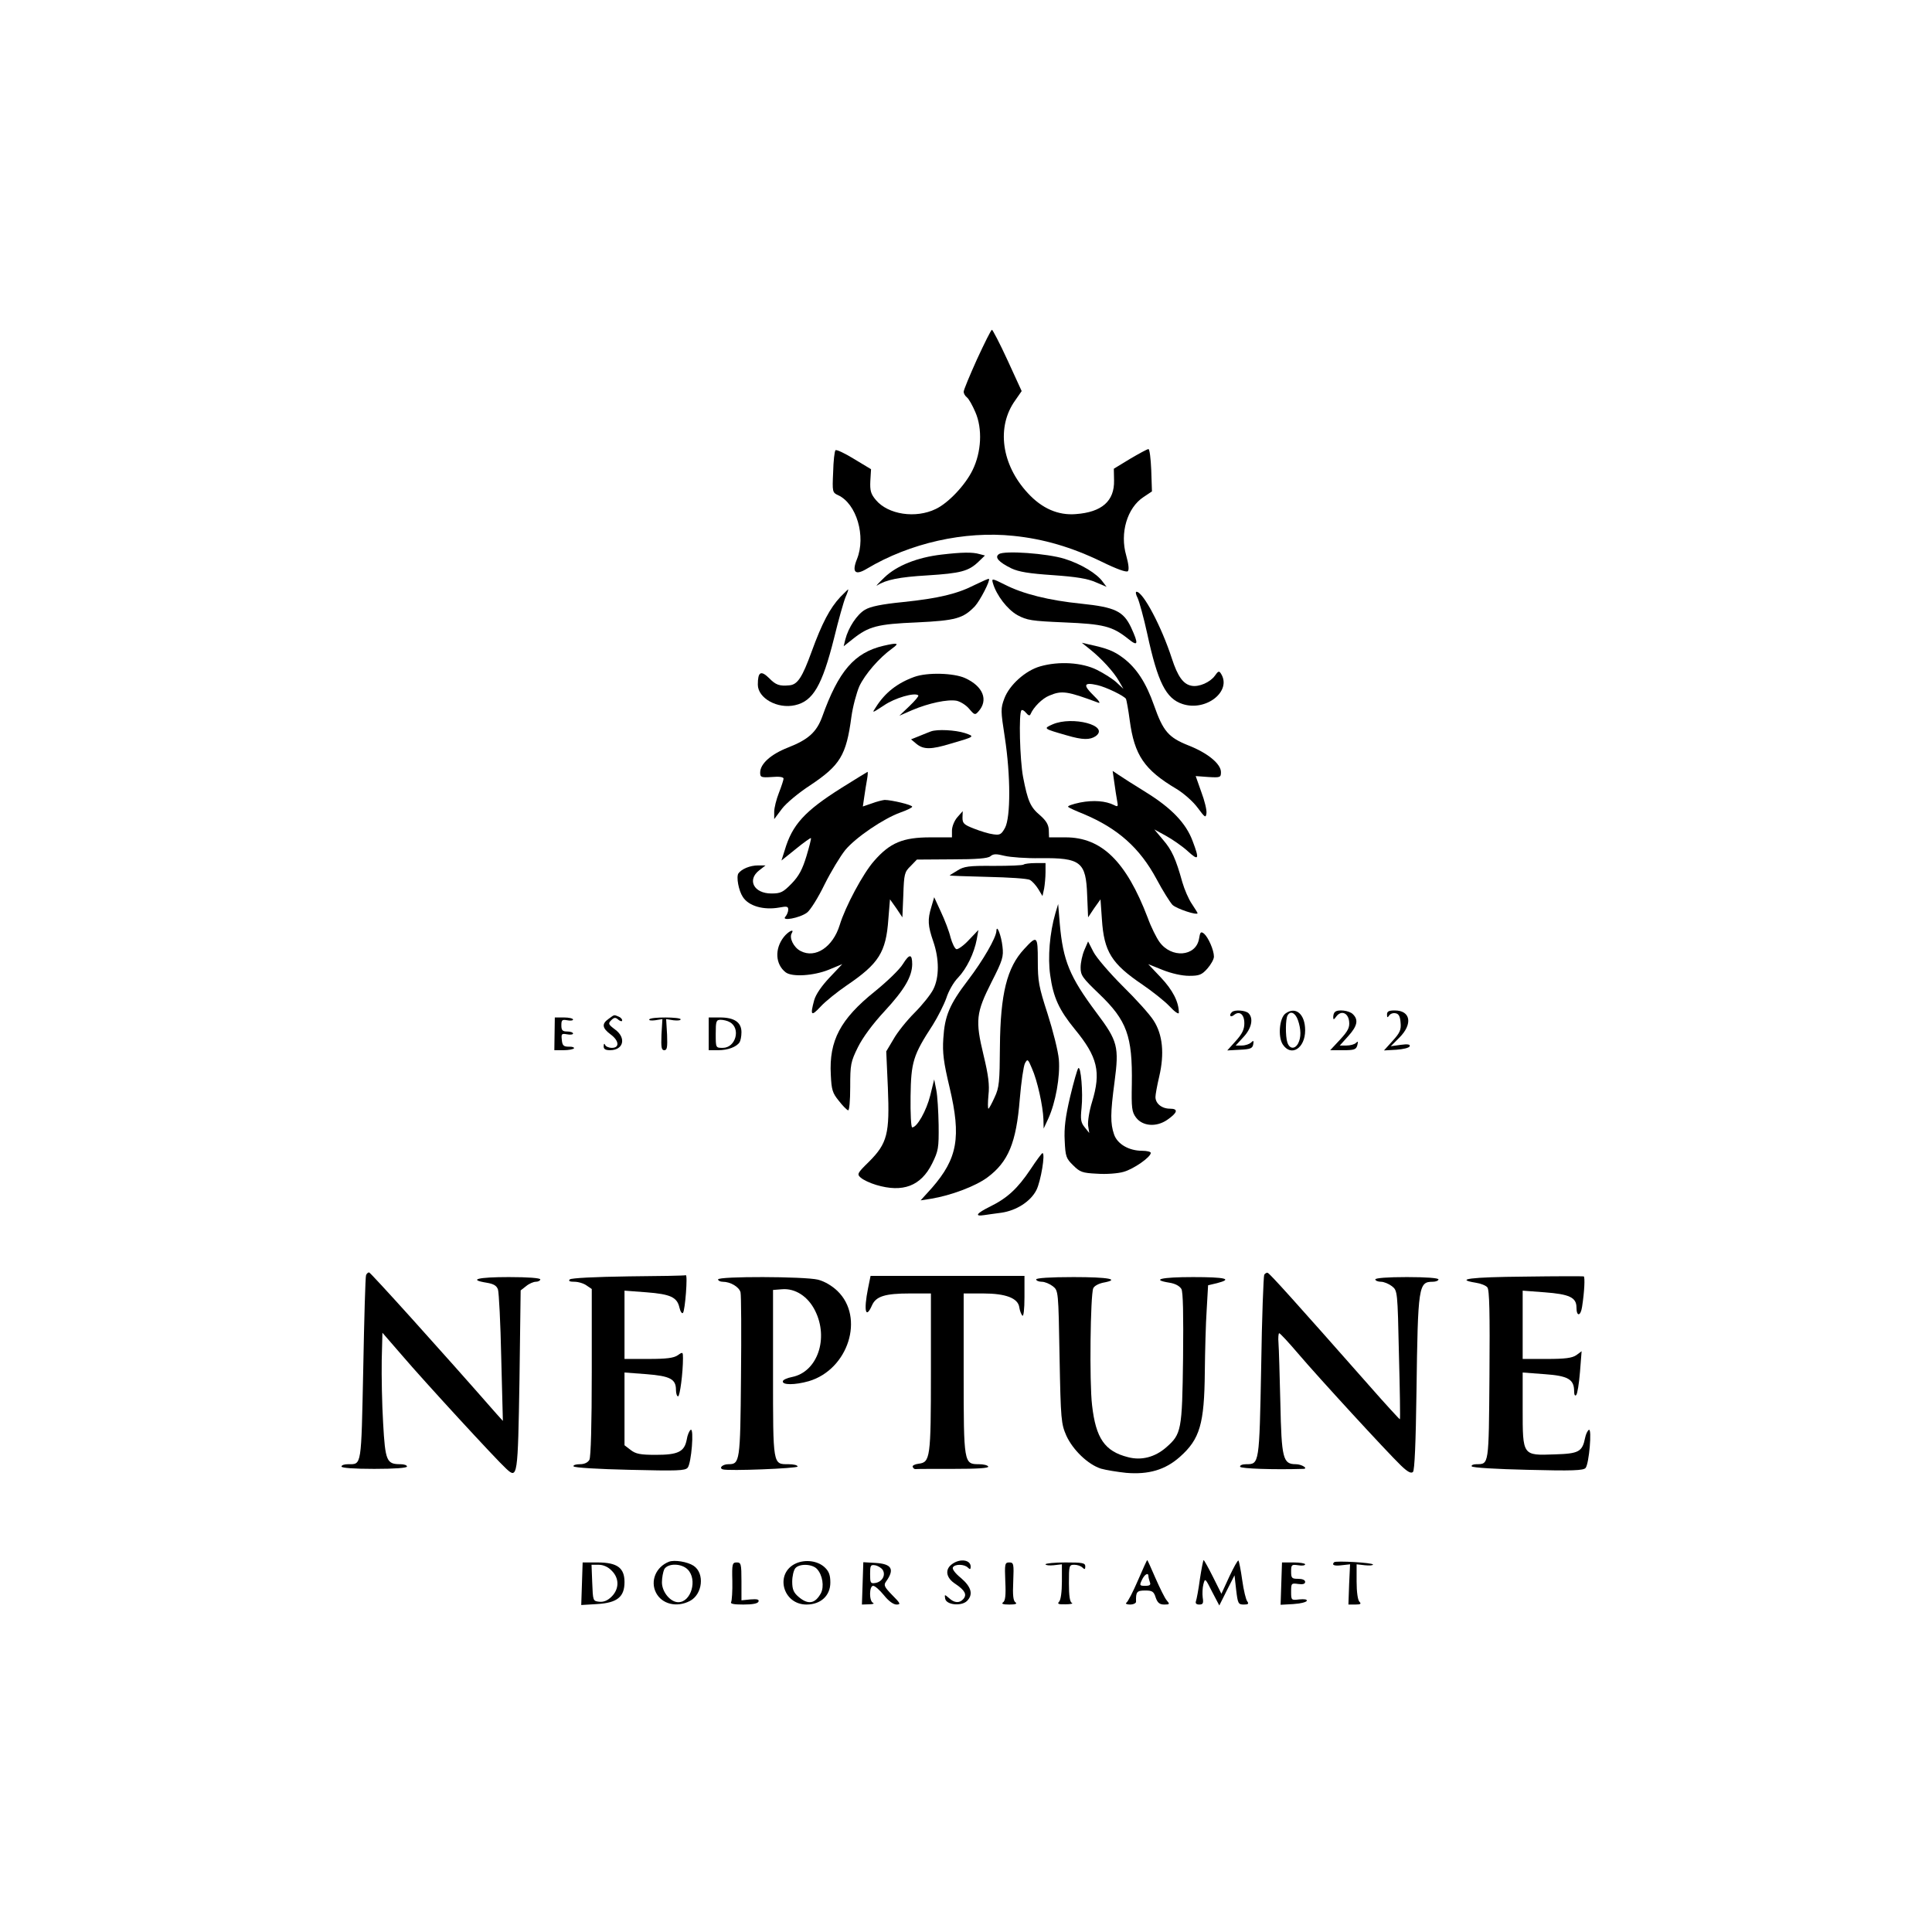 <?xml version="1.0" standalone="no"?>
<!DOCTYPE svg PUBLIC "-//W3C//DTD SVG 20010904//EN"
 "http://www.w3.org/TR/2001/REC-SVG-20010904/DTD/svg10.dtd">
<svg version="1.0" xmlns="http://www.w3.org/2000/svg"
 width="826pt" height="826pt" viewBox="0 0 826 826"
 preserveAspectRatio="xMidYMid meet">
<g transform="translate(0,826) scale(0.1,-0.1)"
fill="#000000" stroke="none">
<path d="M4177 6724 c-31 -69 -57 -131 -57 -139 0 -7 6 -18 14 -24 8 -6 24
-35 36 -63 31 -71 26 -171 -12 -248 -31 -64 -104 -141 -157 -166 -86 -42 -204
-24 -256 38 -22 26 -26 40 -24 82 l3 50 -73 44 c-39 24 -75 41 -79 37 -4 -4
-9 -46 -10 -94 -4 -84 -3 -87 21 -98 79 -36 120 -176 81 -273 -23 -57 -8 -72
43 -41 183 109 416 162 626 140 128 -13 248 -48 376 -110 65 -32 107 -47 113
-41 6 6 3 31 -7 67 -28 96 4 204 74 250 l36 24 -3 91 c-2 49 -7 90 -12 90 -5
0 -40 -19 -79 -42 l-69 -42 1 -50 c2 -88 -52 -136 -164 -144 -75 -6 -144 24
-204 89 -114 122 -136 285 -54 398 l27 39 -60 131 c-33 72 -64 131 -67 131 -4
0 -32 -57 -64 -126z"/>
<path d="M4026 5889 c-104 -12 -192 -47 -245 -98 -25 -24 -39 -39 -31 -34 37
24 94 36 215 43 143 9 176 18 218 58 l28 27 -23 6 c-30 9 -76 8 -162 -2z"/>
<path d="M4271 5891 c-20 -13 -2 -34 53 -61 32 -15 75 -22 178 -29 100 -7 148
-15 182 -30 l47 -20 -16 21 c-24 35 -93 77 -164 99 -74 23 -257 36 -280 20z"/>
<path d="M4169 5760 c-76 -39 -155 -58 -308 -74 -91 -9 -140 -19 -163 -33 -34
-20 -71 -76 -84 -127 l-7 -29 39 31 c68 54 105 64 274 71 167 8 198 17 248 69
22 24 67 111 60 117 -2 2 -28 -10 -59 -25z"/>
<path d="M4245 5767 c15 -52 62 -113 105 -137 41 -22 60 -25 200 -31 168 -7
205 -16 273 -70 43 -35 46 -24 13 48 -33 70 -69 87 -213 102 -139 14 -250 42
-326 81 -56 28 -58 28 -52 7z"/>
<path d="M3593 5708 c-45 -48 -79 -113 -123 -234 -40 -110 -60 -141 -95 -144
-42 -4 -58 1 -87 31 -35 34 -48 27 -48 -28 0 -58 84 -105 159 -88 77 17 116
84 167 287 19 78 41 156 49 175 8 18 13 33 11 33 -1 0 -16 -15 -33 -32z"/>
<path d="M4864 5703 c7 -16 26 -84 41 -153 45 -208 80 -277 151 -300 100 -33
212 55 164 130 -8 13 -12 11 -26 -9 -20 -28 -68 -49 -99 -43 -36 6 -60 40 -85
117 -44 136 -123 285 -151 285 -5 0 -3 -12 5 -27z"/>
<path d="M3777 5499 c-124 -29 -192 -108 -262 -304 -24 -65 -59 -97 -146 -131
-74 -29 -119 -70 -119 -107 0 -20 4 -22 50 -19 31 3 50 0 50 -7 0 -5 -9 -33
-20 -61 -11 -28 -20 -64 -20 -81 l0 -31 33 44 c18 24 72 69 120 100 129 86
155 128 177 293 6 44 22 103 34 131 24 51 84 121 141 162 32 23 23 25 -38 11z"/>
<path d="M4660 5484 c50 -40 102 -97 124 -136 l19 -33 -29 27 c-16 15 -54 39
-84 54 -64 32 -163 38 -243 15 -63 -18 -131 -79 -153 -137 -16 -43 -16 -51 2
-167 25 -163 25 -340 1 -386 -16 -29 -22 -32 -50 -28 -18 2 -54 13 -82 24 -44
17 -50 23 -50 47 l1 28 -23 -26 c-13 -15 -23 -40 -23 -57 l0 -29 -92 0 c-118
0 -173 -23 -241 -101 -47 -53 -123 -195 -147 -274 -29 -94 -104 -144 -167
-111 -30 15 -50 57 -38 76 13 22 -15 8 -34 -16 -40 -51 -36 -117 8 -151 27
-21 120 -15 184 11 l58 24 -54 -57 c-34 -36 -59 -72 -66 -97 -18 -66 -13 -71
27 -28 20 22 71 63 112 91 137 93 168 141 178 283 l7 85 27 -38 26 -39 4 96
c3 89 5 98 31 123 l27 28 150 1 c106 0 153 4 164 13 13 11 25 11 61 2 25 -6
93 -11 152 -10 174 2 196 -16 201 -158 l4 -95 26 39 27 38 6 -85 c9 -139 41
-190 174 -280 41 -28 93 -69 115 -92 22 -24 40 -36 40 -28 0 47 -27 98 -77
151 l-54 57 62 -25 c38 -15 82 -25 113 -25 43 0 54 4 78 31 15 17 28 40 28 51
0 28 -24 82 -42 98 -14 11 -17 8 -22 -23 -14 -75 -118 -83 -169 -12 -13 18
-36 64 -50 103 -92 241 -197 344 -351 344 l-71 0 -1 31 c-1 23 -11 40 -37 63
-42 35 -53 61 -73 164 -14 75 -19 273 -7 285 3 4 12 -1 20 -11 10 -12 16 -13
19 -5 13 30 50 67 80 79 54 23 77 19 209 -30 12 -5 4 8 -21 32 -45 44 -40 56
17 43 37 -8 115 -46 123 -59 2 -4 10 -46 16 -92 20 -149 62 -211 200 -293 30
-18 71 -54 90 -80 32 -43 35 -45 38 -24 2 13 -8 54 -22 91 l-24 68 54 -4 c51
-3 54 -2 54 21 0 35 -57 82 -139 114 -85 34 -108 60 -147 171 -34 97 -75 160
-132 203 -40 30 -68 41 -147 58 l-30 7 35 -28z"/>
<path d="M3909 5366 c-72 -26 -125 -67 -164 -129 -18 -27 -18 -27 34 7 46 32
133 57 147 43 3 -3 -14 -23 -38 -46 l-43 -41 55 24 c71 30 151 47 190 40 17
-4 41 -19 54 -35 22 -26 25 -27 39 -11 44 49 20 108 -57 143 -49 22 -162 25
-217 5z"/>
<path d="M4500 5163 c-40 -18 -40 -18 61 -47 68 -20 99 -20 124 -3 60 45 -100
87 -185 50z"/>
<path d="M3980 5133 c-8 -3 -31 -12 -50 -20 l-35 -14 24 -20 c30 -24 62 -24
147 2 103 30 103 30 59 45 -41 13 -118 17 -145 7z"/>
<path d="M3597 4891 c-157 -99 -210 -157 -242 -266 l-14 -44 61 49 c34 28 63
48 65 47 2 -2 -7 -37 -19 -77 -17 -56 -32 -85 -63 -117 -37 -38 -47 -43 -87
-43 -75 0 -105 58 -52 99 l27 21 -32 0 c-34 0 -70 -15 -84 -34 -10 -15 1 -74
19 -101 25 -39 89 -57 156 -45 32 6 38 5 38 -9 0 -10 -6 -23 -12 -30 -20 -21
61 -6 92 17 14 10 48 64 75 120 28 56 68 122 89 148 45 54 163 134 235 160 28
10 51 21 51 25 0 8 -89 29 -118 29 -9 -1 -34 -7 -55 -15 l-38 -13 6 41 c3 23
9 57 12 75 3 17 4 32 2 32 -2 -1 -53 -32 -112 -69z"/>
<path d="M4764 4915 c4 -28 9 -63 12 -78 5 -25 4 -28 -13 -19 -36 18 -88 22
-145 11 -33 -7 -56 -15 -51 -19 4 -4 33 -17 63 -29 149 -62 243 -146 315 -280
26 -49 57 -98 68 -110 19 -17 107 -46 107 -35 0 2 -11 19 -24 39 -14 20 -32
62 -41 93 -28 101 -45 138 -83 182 l-37 44 51 -28 c27 -15 69 -44 92 -65 47
-43 51 -36 21 43 -28 76 -90 141 -200 209 -52 32 -105 66 -118 75 l-24 16 7
-49z"/>
<path d="M4377 4564 c-3 -4 -61 -6 -129 -6 -106 1 -127 -2 -155 -20 -18 -11
-33 -20 -33 -21 0 -1 73 -4 163 -6 89 -2 170 -7 180 -13 10 -5 26 -23 36 -39
l18 -30 7 32 c3 17 6 49 6 70 l0 39 -43 0 c-24 0 -46 -3 -50 -6z"/>
<path d="M3982 4383 c-17 -55 -15 -81 8 -148 26 -75 26 -154 0 -205 -11 -22
-47 -67 -80 -100 -33 -33 -74 -84 -90 -113 l-31 -52 7 -156 c8 -196 -2 -237
-81 -316 -50 -49 -52 -53 -35 -68 10 -9 39 -23 66 -31 114 -34 191 -5 239 91
27 55 29 66 28 165 -1 58 -5 125 -10 150 l-9 45 -17 -69 c-16 -64 -56 -136
-77 -136 -5 0 -8 60 -7 133 2 147 11 176 95 305 22 35 48 87 58 115 9 29 31
68 50 87 37 39 69 105 80 164 l7 40 -41 -43 c-22 -24 -47 -41 -53 -39 -7 2
-18 25 -25 50 -6 26 -25 75 -41 109 l-29 63 -12 -41z"/>
<path d="M4512 4355 c-24 -83 -33 -188 -22 -264 13 -95 38 -149 105 -231 98
-119 113 -183 74 -311 -12 -38 -19 -84 -17 -101 l5 -32 -20 25 c-16 20 -18 33
-13 82 7 65 -3 182 -14 170 -4 -4 -20 -60 -35 -123 -20 -85 -26 -133 -23 -187
3 -67 6 -76 36 -105 29 -29 39 -33 102 -36 39 -3 91 1 114 8 43 12 116 63 116
81 0 5 -17 9 -37 9 -57 0 -106 29 -120 70 -16 47 -16 89 2 224 20 151 14 175
-77 296 -115 154 -143 222 -157 380 l-7 85 -12 -40z"/>
<path d="M4260 4280 c-1 -29 -57 -126 -121 -210 -80 -105 -100 -153 -106 -250
-4 -61 1 -101 27 -210 50 -212 34 -303 -76 -429 l-48 -53 45 7 c85 14 188 53
239 90 91 67 125 149 140 337 6 72 16 140 22 152 11 20 13 19 30 -22 23 -51
47 -161 49 -217 l1 -40 20 43 c31 68 51 179 45 252 -3 36 -25 123 -48 195 -38
117 -42 140 -42 227 0 107 -3 111 -58 51 -74 -79 -102 -192 -104 -418 -1 -151
-3 -175 -23 -217 -12 -27 -24 -48 -26 -48 -3 0 -3 26 0 58 5 43 0 84 -21 171
-36 149 -32 181 34 312 48 94 52 109 47 152 -5 47 -25 98 -26 67z"/>
<path d="M4636 4198 c-9 -21 -16 -54 -16 -75 0 -33 8 -44 79 -112 119 -114
143 -180 140 -385 -2 -103 0 -120 18 -144 28 -37 86 -42 133 -10 45 31 49 48
12 48 -35 0 -62 22 -62 50 0 10 7 49 16 87 23 98 15 180 -24 240 -17 27 -77
93 -133 148 -55 55 -111 120 -124 145 l-23 45 -16 -37z"/>
<path d="M3860 4138 c-14 -23 -68 -75 -120 -117 -147 -118 -196 -210 -188
-356 3 -64 7 -78 34 -111 16 -21 34 -39 40 -41 5 -2 9 40 9 100 0 96 2 107 33
170 21 42 63 99 114 154 85 92 117 147 118 200 0 46 -12 46 -40 1z"/>
<path d="M5267 3933 c-14 -13 -7 -25 8 -13 24 20 45 4 45 -35 0 -26 -9 -45
-37 -76 l-36 -40 54 3 c45 2 54 6 57 23 3 16 1 18 -9 8 -7 -7 -25 -13 -40 -13
l-26 0 33 36 c35 37 44 80 22 102 -13 13 -60 16 -71 5z"/>
<path d="M5496 3927 c-26 -19 -33 -99 -12 -132 36 -55 96 -17 96 60 0 69 -40
104 -84 72z m53 -28 c14 -40 14 -75 1 -100 -14 -26 -37 -24 -46 4 -9 27 -8
102 1 116 12 21 33 11 44 -20z"/>
<path d="M5707 3933 c-4 -3 -7 -13 -7 -22 0 -12 3 -11 13 3 21 28 51 16 55
-21 3 -26 -5 -41 -39 -78 l-42 -45 56 0 c47 0 55 3 60 21 4 17 3 19 -6 10 -6
-6 -24 -11 -40 -11 l-29 0 36 40 c39 43 45 70 20 94 -15 16 -65 22 -77 9z"/>
<path d="M5930 3923 c0 -14 2 -15 9 -5 5 8 17 12 27 10 14 -2 20 -13 22 -40 3
-31 -3 -44 -34 -78 l-37 -41 53 3 c29 2 55 8 57 15 3 8 -9 10 -38 6 l-43 -6
37 37 c58 58 48 116 -20 116 -25 0 -33 -4 -33 -17z"/>
<path d="M2602 3904 c-30 -21 -28 -39 8 -66 37 -27 40 -58 6 -58 -13 0 -27 6
-29 13 -3 7 -6 5 -6 -5 -1 -13 7 -18 27 -18 58 0 71 53 21 89 -28 21 -30 25
-16 39 13 13 19 13 31 2 9 -7 16 -8 16 -2 0 5 -7 13 -16 16 -20 8 -16 9 -42
-10z"/>
<path d="M2371 3840 l-1 -70 39 0 c22 0 42 4 45 8 2 4 -8 8 -22 7 -22 0 -28 5
-30 29 -3 26 -1 28 22 24 14 -3 26 -1 26 3 0 5 -11 9 -25 9 -20 0 -25 5 -25
26 0 23 3 26 25 22 14 -3 25 -1 25 3 0 5 -18 9 -39 9 l-39 0 -1 -70z"/>
<path d="M2776 3902 c-3 -5 9 -6 25 -4 l31 5 -4 -67 c-2 -54 0 -66 12 -66 12
0 14 12 12 66 l-4 67 31 -5 c17 -2 31 -1 31 4 0 10 -127 11 -134 0z"/>
<path d="M3030 3840 l0 -70 41 0 c41 0 78 14 91 34 4 6 8 25 8 43 0 42 -30 63
-92 63 l-48 0 0 -70z m90 50 c48 -26 26 -110 -30 -110 -30 0 -30 0 -30 60 0
54 2 60 21 60 11 0 29 -4 39 -10z"/>
<path d="M4406 3261 c-55 -82 -99 -123 -172 -159 -59 -29 -70 -44 -26 -37 15
2 47 7 72 10 65 9 126 48 151 97 19 38 39 158 26 158 -3 0 -26 -31 -51 -69z"/>
<path d="M1565 2808 c-3 -7 -8 -188 -12 -401 -9 -422 -6 -407 -65 -407 -16 0
-28 -4 -28 -10 0 -6 53 -10 140 -10 87 0 140 4 140 10 0 6 -13 10 -28 10 -59
0 -65 13 -74 176 -5 82 -7 202 -6 268 l3 118 85 -98 c93 -109 402 -445 444
-483 49 -46 50 -35 57 381 l5 381 23 18 c13 11 32 19 42 19 10 0 19 5 19 10 0
6 -52 10 -135 10 -132 0 -175 -11 -95 -24 30 -5 43 -12 49 -29 4 -12 11 -143
14 -292 l7 -270 -27 30 c-240 274 -539 605 -545 605 -5 0 -11 -6 -13 -12z"/>
<path d="M5405 2810 c-3 -6 -10 -183 -13 -394 -8 -417 -8 -416 -64 -416 -17 0
-28 -5 -26 -11 3 -8 143 -13 269 -9 25 0 -5 20 -31 20 -55 0 -61 24 -66 262
-3 117 -6 232 -8 256 -2 23 0 42 3 42 4 0 40 -39 81 -87 84 -99 378 -419 439
-478 29 -28 44 -36 52 -28 7 7 12 124 15 344 6 454 9 469 70 469 13 0 24 5 24
10 0 6 -52 10 -135 10 -83 0 -135 -4 -135 -10 0 -5 11 -10 24 -10 13 0 34 -9
47 -19 24 -19 24 -21 30 -293 4 -150 6 -274 4 -276 -1 -1 -61 64 -132 145
-322 365 -424 478 -433 481 -4 2 -11 -2 -15 -8z"/>
<path d="M2685 2803 c-139 -2 -243 -7 -249 -13 -7 -7 0 -10 20 -10 16 0 40 -7
52 -16 l22 -15 0 -355 c0 -226 -4 -362 -10 -375 -7 -12 -21 -19 -41 -19 -17 0
-29 -4 -27 -9 2 -6 107 -12 239 -15 205 -5 238 -4 249 9 16 19 28 171 13 162
-6 -4 -14 -22 -17 -42 -10 -52 -37 -65 -132 -65 -67 0 -86 4 -108 21 l-26 20
0 155 0 156 93 -7 c102 -8 127 -21 127 -67 0 -15 4 -28 9 -28 8 0 21 101 21
163 0 27 -1 28 -22 13 -17 -12 -48 -16 -125 -16 l-103 0 0 146 0 146 93 -7
c104 -8 132 -21 142 -66 4 -17 11 -27 15 -22 9 10 21 164 12 161 -4 -2 -115
-4 -247 -5z"/>
<path d="M3711 2751 c-19 -95 -10 -133 17 -72 17 39 56 51 163 51 l89 0 0
-337 c0 -368 -3 -385 -53 -391 -16 -2 -27 -8 -25 -13 2 -6 7 -10 11 -10 4 1
77 1 163 1 101 0 153 3 149 10 -3 6 -21 10 -40 10 -64 0 -65 3 -65 387 l0 343
83 0 c97 0 150 -20 155 -60 2 -14 8 -29 13 -35 5 -5 9 26 9 80 l0 90 -329 0
-329 0 -11 -54z"/>
<path d="M6518 2802 c-231 -2 -301 -11 -209 -26 21 -3 44 -12 50 -20 9 -10 11
-111 9 -375 -3 -391 -2 -380 -56 -381 -13 0 -22 -4 -20 -9 2 -6 107 -12 239
-15 191 -5 239 -3 248 8 15 18 28 171 14 163 -6 -4 -13 -19 -16 -34 -12 -60
-27 -68 -130 -71 -138 -5 -137 -7 -137 194 l0 156 93 -7 c101 -7 127 -22 127
-73 0 -16 4 -22 9 -16 5 5 12 49 16 98 l7 89 -23 -17 c-18 -12 -47 -16 -126
-16 l-103 0 0 146 0 146 93 -7 c107 -8 137 -22 137 -65 0 -40 18 -38 24 3 10
64 13 127 7 130 -3 1 -117 1 -253 -1z"/>
<path d="M3070 2790 c0 -5 9 -10 20 -10 33 0 70 -22 76 -45 3 -12 4 -175 2
-362 -3 -364 -5 -373 -54 -373 -24 0 -42 -16 -24 -22 23 -8 320 4 320 12 0 6
-17 10 -39 10 -67 0 -66 -8 -66 389 l0 356 38 3 c57 5 112 -31 142 -92 59
-118 10 -261 -98 -283 -21 -4 -39 -12 -40 -18 -4 -17 51 -17 111 0 169 50 240
273 122 386 -23 22 -55 41 -83 48 -58 14 -427 15 -427 1z"/>
<path d="M4430 2790 c0 -5 11 -10 24 -10 13 0 34 -9 47 -19 24 -19 24 -20 29
-303 5 -270 7 -285 29 -336 28 -61 92 -123 148 -141 21 -6 70 -14 108 -18 96
-8 167 13 229 68 86 76 105 141 107 364 1 88 4 207 8 265 l6 105 38 9 c70 18
37 26 -103 26 -136 0 -181 -11 -100 -24 25 -4 43 -14 51 -27 7 -14 9 -106 7
-297 -4 -308 -7 -323 -72 -380 -48 -42 -106 -57 -163 -42 -100 25 -138 81
-154 222 -12 100 -7 472 5 500 4 10 23 20 42 24 76 14 25 24 -126 24 -100 0
-160 -4 -160 -10z"/>
<path d="M2860 1583 c-56 -22 -81 -83 -55 -133 25 -48 88 -64 144 -35 55 28
65 119 16 151 -26 17 -82 26 -105 17z m80 -33 c43 -43 15 -140 -40 -140 -34 0
-70 44 -70 85 0 20 5 45 10 56 15 26 73 26 100 -1z"/>
<path d="M3403 1576 c-92 -42 -57 -176 45 -176 61 0 102 38 102 94 0 32 -6 48
-24 65 -30 28 -82 35 -123 17z m90 -24 c24 -26 31 -75 17 -103 -25 -46 -55
-51 -96 -16 -21 18 -27 32 -27 65 0 23 6 48 13 57 17 21 73 19 93 -3z"/>
<path d="M4072 1574 c-34 -23 -28 -60 13 -86 40 -27 50 -45 34 -64 -16 -19
-39 -18 -62 4 -19 16 -19 16 -16 -3 5 -27 69 -33 93 -10 28 28 19 60 -25 98
-25 20 -39 39 -35 46 9 15 49 14 64 -1 9 -9 12 -8 12 4 0 29 -44 36 -78 12z"/>
<path d="M4865 1503 c-21 -49 -43 -91 -49 -95 -6 -4 1 -8 15 -8 15 0 27 6 26
13 -1 41 3 47 39 47 30 0 37 -4 45 -30 8 -23 17 -30 37 -30 23 0 24 2 10 18
-8 9 -29 52 -48 95 -18 42 -34 77 -35 77 -2 0 -19 -39 -40 -87z m45 18 c0 -5
3 -16 6 -25 5 -12 0 -16 -20 -16 -24 0 -25 2 -14 25 11 24 28 34 28 16z"/>
<path d="M5130 1509 c-6 -45 -14 -87 -17 -95 -3 -9 2 -14 14 -14 16 0 19 5 15
30 -2 16 -1 42 3 57 7 27 8 26 37 -32 l31 -59 32 64 33 65 7 -62 c7 -59 9 -63
33 -63 18 0 22 3 15 13 -6 6 -16 48 -22 91 -6 44 -14 82 -16 84 -3 3 -20 -28
-39 -68 l-34 -74 -36 72 c-20 40 -38 72 -40 72 -2 0 -9 -36 -16 -81z"/>
<path d="M5704 1581 c-12 -12 0 -17 32 -13 l36 4 -4 -86 -3 -86 30 0 c22 0 26
3 17 12 -7 7 -12 42 -12 86 l0 74 35 -4 c19 -2 35 -1 35 3 0 8 -159 17 -166
10z"/>
<path d="M2488 1489 l-3 -91 67 4 c86 5 118 30 118 94 0 61 -31 84 -116 84
l-63 0 -3 -91z m127 56 c33 -32 33 -78 0 -111 -17 -17 -34 -24 -53 -22 -27 3
-27 4 -30 81 l-3 77 31 0 c19 0 40 -9 55 -25z"/>
<path d="M3131 1501 c1 -43 -2 -84 -5 -90 -5 -8 11 -11 52 -11 39 0 62 4 65
13 3 9 -6 11 -34 9 l-39 -4 0 81 c0 75 -2 81 -20 81 -19 0 -21 -6 -19 -79z"/>
<path d="M3688 1490 l-3 -90 30 1 c17 0 24 3 18 6 -18 7 -17 73 0 73 8 0 28
-18 46 -40 19 -24 40 -40 54 -40 19 0 17 5 -18 40 -34 35 -38 43 -27 58 38 53
25 76 -46 80 l-51 3 -3 -91z m86 58 c14 -23 -3 -52 -33 -56 -19 -3 -21 1 -21
38 0 37 2 41 21 38 12 -2 27 -11 33 -20z"/>
<path d="M4298 1499 c3 -60 0 -84 -10 -90 -8 -6 1 -9 27 -9 26 0 35 3 27 9
-10 6 -13 30 -10 90 3 75 2 81 -17 81 -19 0 -20 -6 -17 -81z"/>
<path d="M4470 1572 c0 -4 16 -6 35 -4 l35 4 0 -74 c0 -44 -5 -79 -12 -86 -9
-9 -3 -12 28 -11 21 0 33 3 27 6 -9 3 -13 30 -13 84 0 76 1 79 23 79 13 0 28
-5 35 -12 9 -9 12 -8 12 5 0 15 -12 17 -85 17 -47 0 -85 -4 -85 -8z"/>
<path d="M5478 1490 l-3 -91 54 3 c30 2 56 8 58 14 2 6 -10 8 -32 6 -34 -4
-35 -4 -35 33 0 36 1 37 30 33 20 -3 30 0 30 9 0 8 -12 13 -30 13 -27 0 -30 3
-30 31 0 29 2 31 30 27 17 -3 30 -1 30 4 0 4 -22 8 -49 8 l-50 0 -3 -90z"/>
</g>
</svg>
